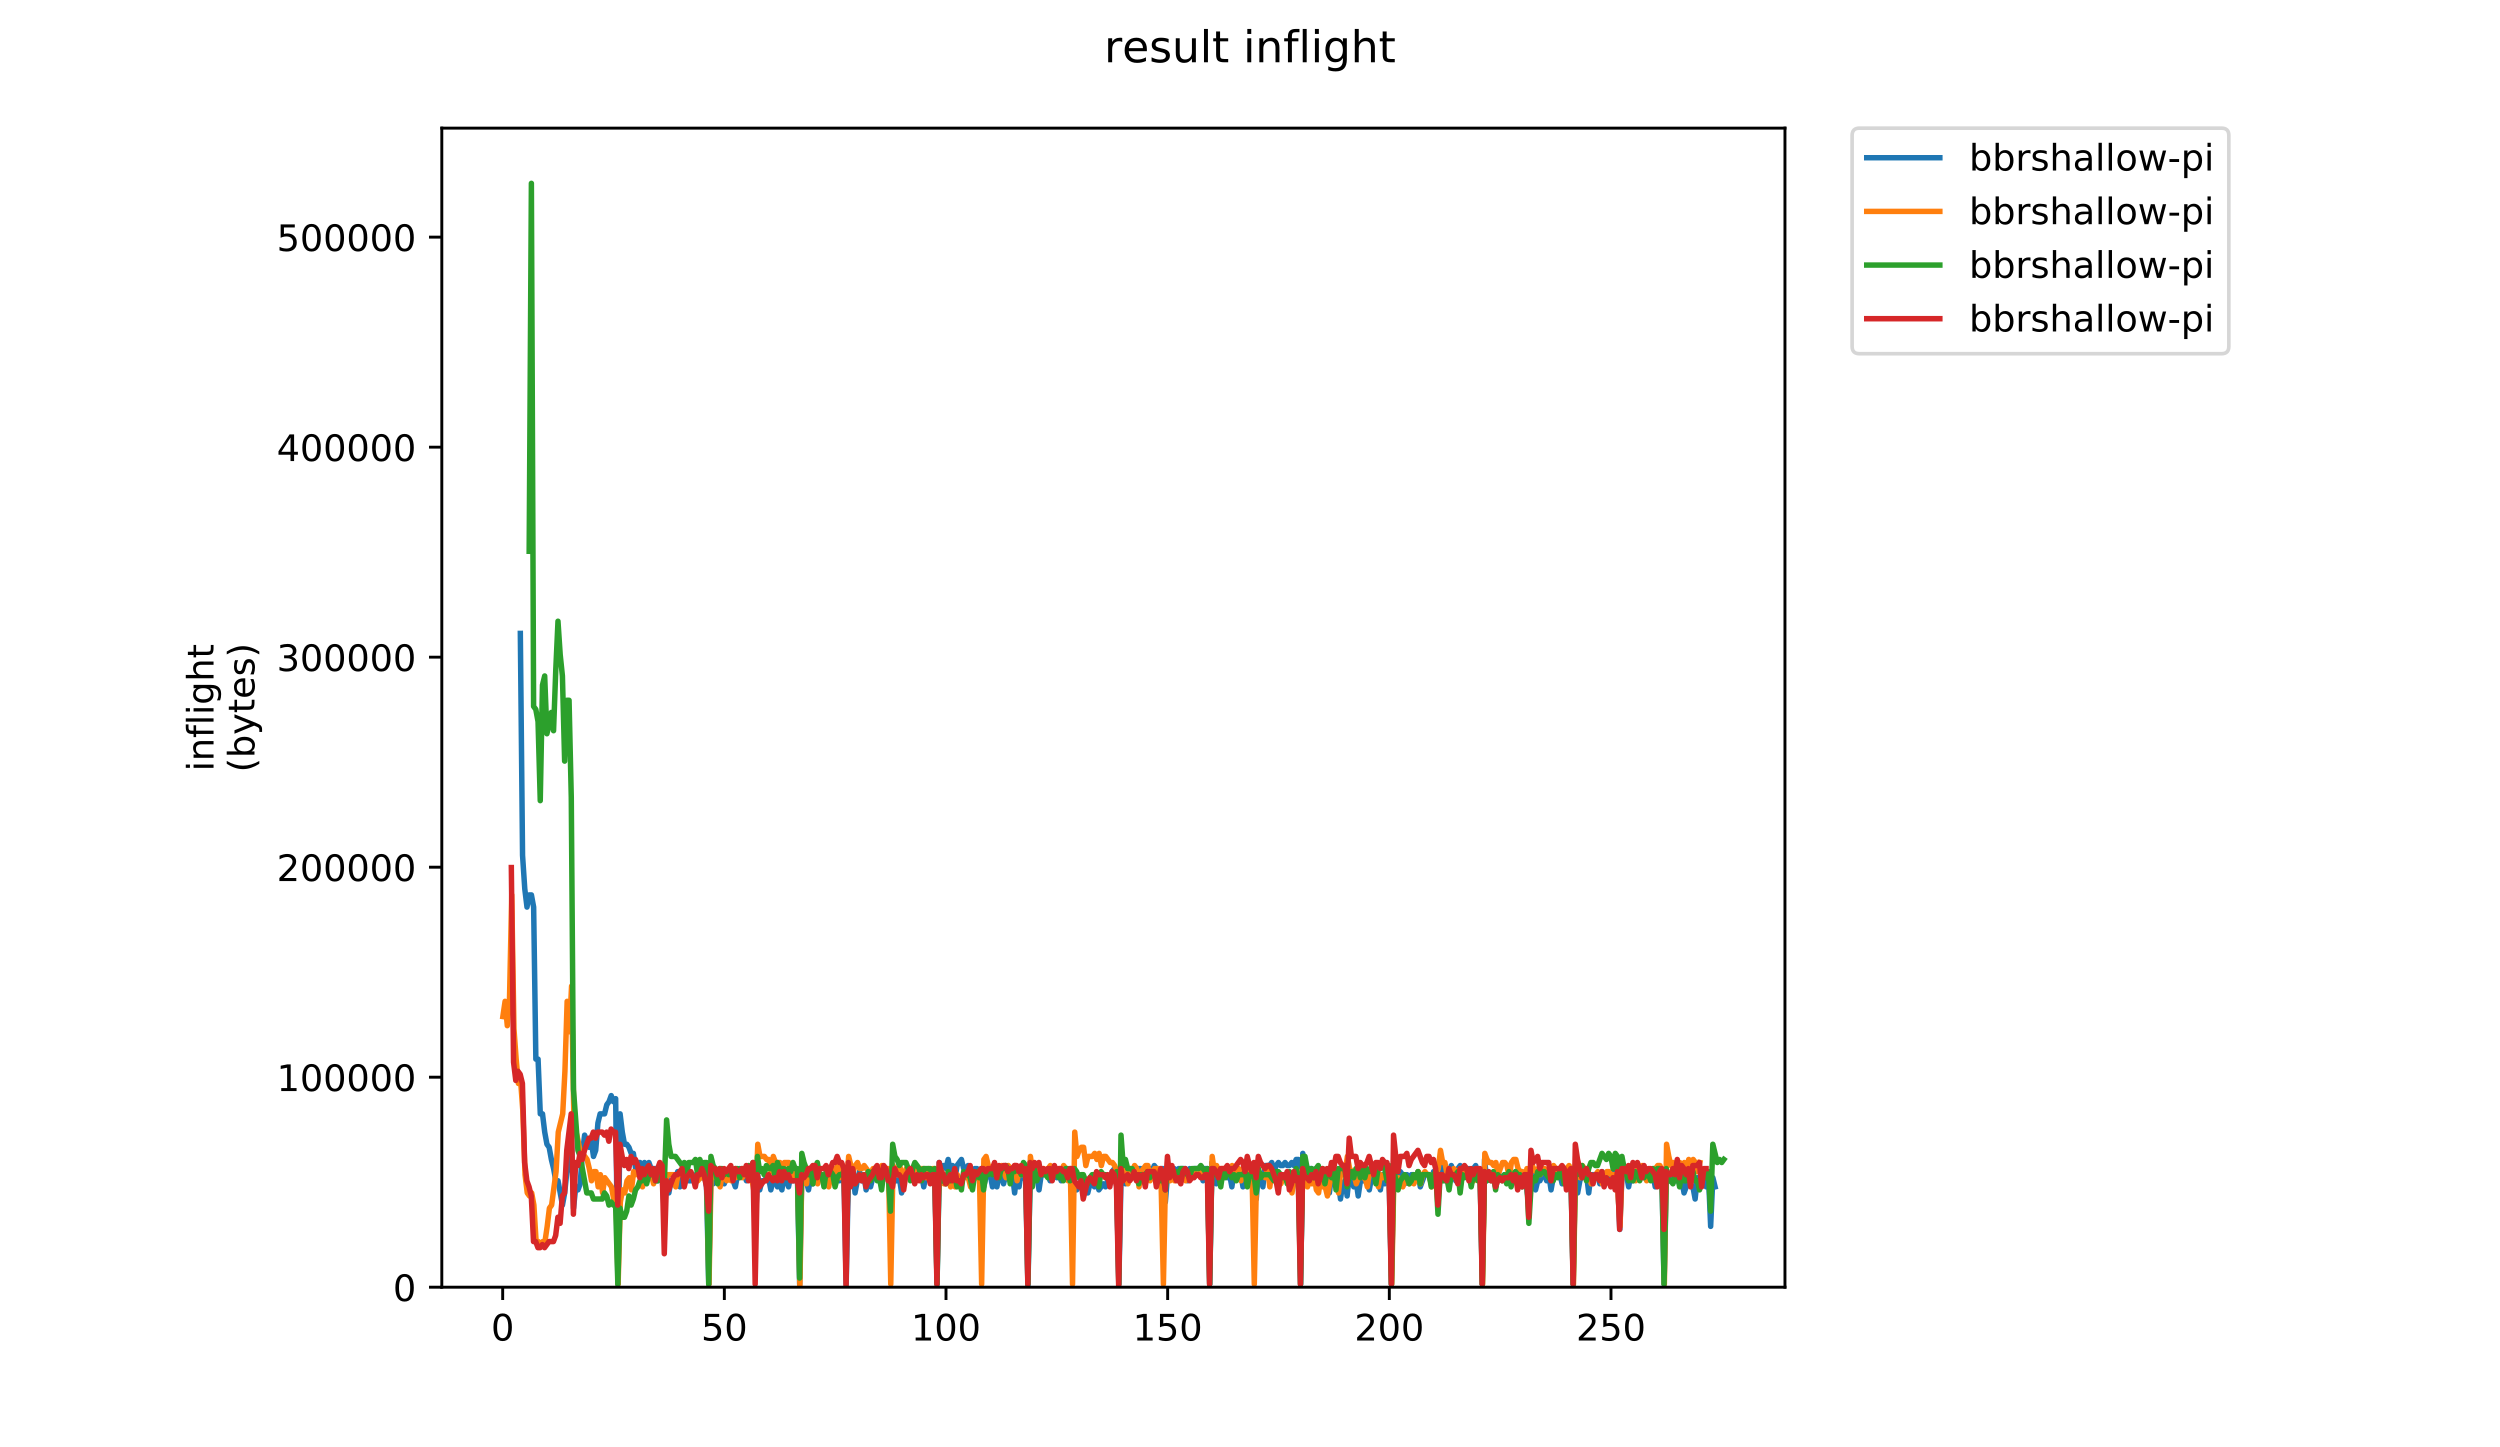 <?xml version="1.0" encoding="utf-8" standalone="no"?>
<!DOCTYPE svg PUBLIC "-//W3C//DTD SVG 1.1//EN"
  "http://www.w3.org/Graphics/SVG/1.1/DTD/svg11.dtd">
<!-- Created with matplotlib (https://matplotlib.org/) -->
<svg height="396pt" version="1.1" viewBox="0 0 684 396" width="684pt" xmlns="http://www.w3.org/2000/svg" xmlns:xlink="http://www.w3.org/1999/xlink">
 <defs>
  <style type="text/css">
*{stroke-linecap:butt;stroke-linejoin:round;}
  </style>
 </defs>
 <g id="figure_1">
  <g id="patch_1">
   <path d="M 0 396 
L 684 396 
L 684 0 
L 0 0 
z
" style="fill:#ffffff;"/>
  </g>
  <g id="axes_1">
   <g id="patch_2">
    <path d="M 120.879 352.174 
L 488.365 352.174 
L 488.365 35.062 
L 120.879 35.062 
z
" style="fill:#ffffff;"/>
   </g>
   <g id="matplotlib.axis_1">
    <g id="xtick_1">
     <g id="line2d_1">
      <defs>
       <path d="M 0 0 
L 0 3.5 
" id="m1631c272bb" style="stroke:#000000;stroke-width:0.8;"/>
      </defs>
      <g>
       <use style="stroke:#000000;stroke-width:0.8;" x="137.534" xlink:href="#m1631c272bb" y="352.174"/>
      </g>
     </g>
     <g id="text_1">
      <!-- 0 -->
      <defs>
       <path d="M 31.781 66.406 
Q 24.172 66.406 20.328 58.906 
Q 16.5 51.422 16.5 36.375 
Q 16.5 21.391 20.328 13.891 
Q 24.172 6.391 31.781 6.391 
Q 39.453 6.391 43.281 13.891 
Q 47.125 21.391 47.125 36.375 
Q 47.125 51.422 43.281 58.906 
Q 39.453 66.406 31.781 66.406 
z
M 31.781 74.219 
Q 44.047 74.219 50.516 64.516 
Q 56.984 54.828 56.984 36.375 
Q 56.984 17.969 50.516 8.266 
Q 44.047 -1.422 31.781 -1.422 
Q 19.531 -1.422 13.062 8.266 
Q 6.594 17.969 6.594 36.375 
Q 6.594 54.828 13.062 64.516 
Q 19.531 74.219 31.781 74.219 
z
" id="DejaVuSans-48"/>
      </defs>
      <g transform="translate(134.353 366.773)scale(0.1 -0.1)">
       <use xlink:href="#DejaVuSans-48"/>
      </g>
     </g>
    </g>
    <g id="xtick_2">
     <g id="line2d_2">
      <g>
       <use style="stroke:#000000;stroke-width:0.8;" x="198.18" xlink:href="#m1631c272bb" y="352.174"/>
      </g>
     </g>
     <g id="text_2">
      <!-- 50 -->
      <defs>
       <path d="M 10.797 72.906 
L 49.516 72.906 
L 49.516 64.594 
L 19.828 64.594 
L 19.828 46.734 
Q 21.969 47.469 24.109 47.828 
Q 26.266 48.188 28.422 48.188 
Q 40.625 48.188 47.75 41.5 
Q 54.891 34.812 54.891 23.391 
Q 54.891 11.625 47.562 5.094 
Q 40.234 -1.422 26.906 -1.422 
Q 22.312 -1.422 17.547 -0.641 
Q 12.797 0.141 7.719 1.703 
L 7.719 11.625 
Q 12.109 9.234 16.797 8.062 
Q 21.484 6.891 26.703 6.891 
Q 35.156 6.891 40.078 11.328 
Q 45.016 15.766 45.016 23.391 
Q 45.016 31 40.078 35.438 
Q 35.156 39.891 26.703 39.891 
Q 22.75 39.891 18.812 39.016 
Q 14.891 38.141 10.797 36.281 
z
" id="DejaVuSans-53"/>
      </defs>
      <g transform="translate(191.817 366.773)scale(0.1 -0.1)">
       <use xlink:href="#DejaVuSans-53"/>
       <use x="63.623" xlink:href="#DejaVuSans-48"/>
      </g>
     </g>
    </g>
    <g id="xtick_3">
     <g id="line2d_3">
      <g>
       <use style="stroke:#000000;stroke-width:0.8;" x="258.826" xlink:href="#m1631c272bb" y="352.174"/>
      </g>
     </g>
     <g id="text_3">
      <!-- 100 -->
      <defs>
       <path d="M 12.406 8.297 
L 28.516 8.297 
L 28.516 63.922 
L 10.984 60.406 
L 10.984 69.391 
L 28.422 72.906 
L 38.281 72.906 
L 38.281 8.297 
L 54.391 8.297 
L 54.391 0 
L 12.406 0 
z
" id="DejaVuSans-49"/>
      </defs>
      <g transform="translate(249.282 366.773)scale(0.1 -0.1)">
       <use xlink:href="#DejaVuSans-49"/>
       <use x="63.623" xlink:href="#DejaVuSans-48"/>
       <use x="127.246" xlink:href="#DejaVuSans-48"/>
      </g>
     </g>
    </g>
    <g id="xtick_4">
     <g id="line2d_4">
      <g>
       <use style="stroke:#000000;stroke-width:0.8;" x="319.472" xlink:href="#m1631c272bb" y="352.174"/>
      </g>
     </g>
     <g id="text_4">
      <!-- 150 -->
      <g transform="translate(309.928 366.773)scale(0.1 -0.1)">
       <use xlink:href="#DejaVuSans-49"/>
       <use x="63.623" xlink:href="#DejaVuSans-53"/>
       <use x="127.246" xlink:href="#DejaVuSans-48"/>
      </g>
     </g>
    </g>
    <g id="xtick_5">
     <g id="line2d_5">
      <g>
       <use style="stroke:#000000;stroke-width:0.8;" x="380.118" xlink:href="#m1631c272bb" y="352.174"/>
      </g>
     </g>
     <g id="text_5">
      <!-- 200 -->
      <defs>
       <path d="M 19.188 8.297 
L 53.609 8.297 
L 53.609 0 
L 7.328 0 
L 7.328 8.297 
Q 12.938 14.109 22.625 23.891 
Q 32.328 33.688 34.812 36.531 
Q 39.547 41.844 41.422 45.531 
Q 43.312 49.219 43.312 52.781 
Q 43.312 58.594 39.234 62.25 
Q 35.156 65.922 28.609 65.922 
Q 23.969 65.922 18.812 64.312 
Q 13.672 62.703 7.812 59.422 
L 7.812 69.391 
Q 13.766 71.781 18.938 73 
Q 24.125 74.219 28.422 74.219 
Q 39.75 74.219 46.484 68.547 
Q 53.219 62.891 53.219 53.422 
Q 53.219 48.922 51.531 44.891 
Q 49.859 40.875 45.406 35.406 
Q 44.188 33.984 37.641 27.219 
Q 31.109 20.453 19.188 8.297 
z
" id="DejaVuSans-50"/>
      </defs>
      <g transform="translate(370.574 366.773)scale(0.1 -0.1)">
       <use xlink:href="#DejaVuSans-50"/>
       <use x="63.623" xlink:href="#DejaVuSans-48"/>
       <use x="127.246" xlink:href="#DejaVuSans-48"/>
      </g>
     </g>
    </g>
    <g id="xtick_6">
     <g id="line2d_6">
      <g>
       <use style="stroke:#000000;stroke-width:0.8;" x="440.764" xlink:href="#m1631c272bb" y="352.174"/>
      </g>
     </g>
     <g id="text_6">
      <!-- 250 -->
      <g transform="translate(431.22 366.773)scale(0.1 -0.1)">
       <use xlink:href="#DejaVuSans-50"/>
       <use x="63.623" xlink:href="#DejaVuSans-53"/>
       <use x="127.246" xlink:href="#DejaVuSans-48"/>
      </g>
     </g>
    </g>
   </g>
   <g id="matplotlib.axis_2">
    <g id="ytick_1">
     <g id="line2d_7">
      <defs>
       <path d="M 0 0 
L -3.5 0 
" id="mae41aee523" style="stroke:#000000;stroke-width:0.8;"/>
      </defs>
      <g>
       <use style="stroke:#000000;stroke-width:0.8;" x="120.879" xlink:href="#mae41aee523" y="352.174"/>
      </g>
     </g>
     <g id="text_7">
      <!-- 0 -->
      <g transform="translate(107.516 355.973)scale(0.1 -0.1)">
       <use xlink:href="#DejaVuSans-48"/>
      </g>
     </g>
    </g>
    <g id="ytick_2">
     <g id="line2d_8">
      <g>
       <use style="stroke:#000000;stroke-width:0.8;" x="120.879" xlink:href="#mae41aee523" y="294.717"/>
      </g>
     </g>
     <g id="text_8">
      <!-- 100000 -->
      <g transform="translate(75.704 298.516)scale(0.1 -0.1)">
       <use xlink:href="#DejaVuSans-49"/>
       <use x="63.623" xlink:href="#DejaVuSans-48"/>
       <use x="127.246" xlink:href="#DejaVuSans-48"/>
       <use x="190.869" xlink:href="#DejaVuSans-48"/>
       <use x="254.492" xlink:href="#DejaVuSans-48"/>
       <use x="318.115" xlink:href="#DejaVuSans-48"/>
      </g>
     </g>
    </g>
    <g id="ytick_3">
     <g id="line2d_9">
      <g>
       <use style="stroke:#000000;stroke-width:0.8;" x="120.879" xlink:href="#mae41aee523" y="237.259"/>
      </g>
     </g>
     <g id="text_9">
      <!-- 200000 -->
      <g transform="translate(75.704 241.058)scale(0.1 -0.1)">
       <use xlink:href="#DejaVuSans-50"/>
       <use x="63.623" xlink:href="#DejaVuSans-48"/>
       <use x="127.246" xlink:href="#DejaVuSans-48"/>
       <use x="190.869" xlink:href="#DejaVuSans-48"/>
       <use x="254.492" xlink:href="#DejaVuSans-48"/>
       <use x="318.115" xlink:href="#DejaVuSans-48"/>
      </g>
     </g>
    </g>
    <g id="ytick_4">
     <g id="line2d_10">
      <g>
       <use style="stroke:#000000;stroke-width:0.8;" x="120.879" xlink:href="#mae41aee523" y="179.801"/>
      </g>
     </g>
     <g id="text_10">
      <!-- 300000 -->
      <defs>
       <path d="M 40.578 39.312 
Q 47.656 37.797 51.625 33 
Q 55.609 28.219 55.609 21.188 
Q 55.609 10.406 48.188 4.484 
Q 40.766 -1.422 27.094 -1.422 
Q 22.516 -1.422 17.656 -0.516 
Q 12.797 0.391 7.625 2.203 
L 7.625 11.719 
Q 11.719 9.328 16.594 8.109 
Q 21.484 6.891 26.812 6.891 
Q 36.078 6.891 40.938 10.547 
Q 45.797 14.203 45.797 21.188 
Q 45.797 27.641 41.281 31.266 
Q 36.766 34.906 28.719 34.906 
L 20.219 34.906 
L 20.219 43.016 
L 29.109 43.016 
Q 36.375 43.016 40.234 45.922 
Q 44.094 48.828 44.094 54.297 
Q 44.094 59.906 40.109 62.906 
Q 36.141 65.922 28.719 65.922 
Q 24.656 65.922 20.016 65.031 
Q 15.375 64.156 9.812 62.312 
L 9.812 71.094 
Q 15.438 72.656 20.344 73.438 
Q 25.25 74.219 29.594 74.219 
Q 40.828 74.219 47.359 69.109 
Q 53.906 64.016 53.906 55.328 
Q 53.906 49.266 50.438 45.094 
Q 46.969 40.922 40.578 39.312 
z
" id="DejaVuSans-51"/>
      </defs>
      <g transform="translate(75.704 183.6)scale(0.1 -0.1)">
       <use xlink:href="#DejaVuSans-51"/>
       <use x="63.623" xlink:href="#DejaVuSans-48"/>
       <use x="127.246" xlink:href="#DejaVuSans-48"/>
       <use x="190.869" xlink:href="#DejaVuSans-48"/>
       <use x="254.492" xlink:href="#DejaVuSans-48"/>
       <use x="318.115" xlink:href="#DejaVuSans-48"/>
      </g>
     </g>
    </g>
    <g id="ytick_5">
     <g id="line2d_11">
      <g>
       <use style="stroke:#000000;stroke-width:0.8;" x="120.879" xlink:href="#mae41aee523" y="122.344"/>
      </g>
     </g>
     <g id="text_11">
      <!-- 400000 -->
      <defs>
       <path d="M 37.797 64.312 
L 12.891 25.391 
L 37.797 25.391 
z
M 35.203 72.906 
L 47.609 72.906 
L 47.609 25.391 
L 58.016 25.391 
L 58.016 17.188 
L 47.609 17.188 
L 47.609 0 
L 37.797 0 
L 37.797 17.188 
L 4.891 17.188 
L 4.891 26.703 
z
" id="DejaVuSans-52"/>
      </defs>
      <g transform="translate(75.704 126.143)scale(0.1 -0.1)">
       <use xlink:href="#DejaVuSans-52"/>
       <use x="63.623" xlink:href="#DejaVuSans-48"/>
       <use x="127.246" xlink:href="#DejaVuSans-48"/>
       <use x="190.869" xlink:href="#DejaVuSans-48"/>
       <use x="254.492" xlink:href="#DejaVuSans-48"/>
       <use x="318.115" xlink:href="#DejaVuSans-48"/>
      </g>
     </g>
    </g>
    <g id="ytick_6">
     <g id="line2d_12">
      <g>
       <use style="stroke:#000000;stroke-width:0.8;" x="120.879" xlink:href="#mae41aee523" y="64.886"/>
      </g>
     </g>
     <g id="text_12">
      <!-- 500000 -->
      <g transform="translate(75.704 68.685)scale(0.1 -0.1)">
       <use xlink:href="#DejaVuSans-53"/>
       <use x="63.623" xlink:href="#DejaVuSans-48"/>
       <use x="127.246" xlink:href="#DejaVuSans-48"/>
       <use x="190.869" xlink:href="#DejaVuSans-48"/>
       <use x="254.492" xlink:href="#DejaVuSans-48"/>
       <use x="318.115" xlink:href="#DejaVuSans-48"/>
      </g>
     </g>
    </g>
    <g id="text_13">
     <!-- inflight -->
     <defs>
      <path d="M 9.422 54.688 
L 18.406 54.688 
L 18.406 0 
L 9.422 0 
z
M 9.422 75.984 
L 18.406 75.984 
L 18.406 64.594 
L 9.422 64.594 
z
" id="DejaVuSans-105"/>
      <path d="M 54.891 33.016 
L 54.891 0 
L 45.906 0 
L 45.906 32.719 
Q 45.906 40.484 42.875 44.328 
Q 39.844 48.188 33.797 48.188 
Q 26.516 48.188 22.312 43.547 
Q 18.109 38.922 18.109 30.906 
L 18.109 0 
L 9.078 0 
L 9.078 54.688 
L 18.109 54.688 
L 18.109 46.188 
Q 21.344 51.125 25.703 53.562 
Q 30.078 56 35.797 56 
Q 45.219 56 50.047 50.172 
Q 54.891 44.344 54.891 33.016 
z
" id="DejaVuSans-110"/>
      <path d="M 37.109 75.984 
L 37.109 68.5 
L 28.516 68.5 
Q 23.688 68.5 21.797 66.547 
Q 19.922 64.594 19.922 59.516 
L 19.922 54.688 
L 34.719 54.688 
L 34.719 47.703 
L 19.922 47.703 
L 19.922 0 
L 10.891 0 
L 10.891 47.703 
L 2.297 47.703 
L 2.297 54.688 
L 10.891 54.688 
L 10.891 58.5 
Q 10.891 67.625 15.141 71.797 
Q 19.391 75.984 28.609 75.984 
z
" id="DejaVuSans-102"/>
      <path d="M 9.422 75.984 
L 18.406 75.984 
L 18.406 0 
L 9.422 0 
z
" id="DejaVuSans-108"/>
      <path d="M 45.406 27.984 
Q 45.406 37.75 41.375 43.109 
Q 37.359 48.484 30.078 48.484 
Q 22.859 48.484 18.828 43.109 
Q 14.797 37.75 14.797 27.984 
Q 14.797 18.266 18.828 12.891 
Q 22.859 7.516 30.078 7.516 
Q 37.359 7.516 41.375 12.891 
Q 45.406 18.266 45.406 27.984 
z
M 54.391 6.781 
Q 54.391 -7.172 48.188 -13.984 
Q 42 -20.797 29.203 -20.797 
Q 24.469 -20.797 20.266 -20.094 
Q 16.062 -19.391 12.109 -17.922 
L 12.109 -9.188 
Q 16.062 -11.328 19.922 -12.344 
Q 23.781 -13.375 27.781 -13.375 
Q 36.625 -13.375 41.016 -8.766 
Q 45.406 -4.156 45.406 5.172 
L 45.406 9.625 
Q 42.625 4.781 38.281 2.391 
Q 33.938 0 27.875 0 
Q 17.828 0 11.672 7.656 
Q 5.516 15.328 5.516 27.984 
Q 5.516 40.672 11.672 48.328 
Q 17.828 56 27.875 56 
Q 33.938 56 38.281 53.609 
Q 42.625 51.219 45.406 46.391 
L 45.406 54.688 
L 54.391 54.688 
z
" id="DejaVuSans-103"/>
      <path d="M 54.891 33.016 
L 54.891 0 
L 45.906 0 
L 45.906 32.719 
Q 45.906 40.484 42.875 44.328 
Q 39.844 48.188 33.797 48.188 
Q 26.516 48.188 22.312 43.547 
Q 18.109 38.922 18.109 30.906 
L 18.109 0 
L 9.078 0 
L 9.078 75.984 
L 18.109 75.984 
L 18.109 46.188 
Q 21.344 51.125 25.703 53.562 
Q 30.078 56 35.797 56 
Q 45.219 56 50.047 50.172 
Q 54.891 44.344 54.891 33.016 
z
" id="DejaVuSans-104"/>
      <path d="M 18.312 70.219 
L 18.312 54.688 
L 36.812 54.688 
L 36.812 47.703 
L 18.312 47.703 
L 18.312 18.016 
Q 18.312 11.328 20.141 9.422 
Q 21.969 7.516 27.594 7.516 
L 36.812 7.516 
L 36.812 0 
L 27.594 0 
Q 17.188 0 13.234 3.875 
Q 9.281 7.766 9.281 18.016 
L 9.281 47.703 
L 2.688 47.703 
L 2.688 54.688 
L 9.281 54.688 
L 9.281 70.219 
z
" id="DejaVuSans-116"/>
     </defs>
     <g transform="translate(58.426 211.018)rotate(-90)scale(0.1 -0.1)">
      <use xlink:href="#DejaVuSans-105"/>
      <use x="27.783" xlink:href="#DejaVuSans-110"/>
      <use x="91.162" xlink:href="#DejaVuSans-102"/>
      <use x="126.367" xlink:href="#DejaVuSans-108"/>
      <use x="154.15" xlink:href="#DejaVuSans-105"/>
      <use x="181.934" xlink:href="#DejaVuSans-103"/>
      <use x="245.41" xlink:href="#DejaVuSans-104"/>
      <use x="308.789" xlink:href="#DejaVuSans-116"/>
     </g>
     <!-- (bytes) -->
     <defs>
      <path d="M 31 75.875 
Q 24.469 64.656 21.281 53.656 
Q 18.109 42.672 18.109 31.391 
Q 18.109 20.125 21.312 9.062 
Q 24.516 -2 31 -13.188 
L 23.188 -13.188 
Q 15.875 -1.703 12.234 9.375 
Q 8.594 20.453 8.594 31.391 
Q 8.594 42.281 12.203 53.312 
Q 15.828 64.359 23.188 75.875 
z
" id="DejaVuSans-40"/>
      <path d="M 48.688 27.297 
Q 48.688 37.203 44.609 42.844 
Q 40.531 48.484 33.406 48.484 
Q 26.266 48.484 22.188 42.844 
Q 18.109 37.203 18.109 27.297 
Q 18.109 17.391 22.188 11.75 
Q 26.266 6.109 33.406 6.109 
Q 40.531 6.109 44.609 11.75 
Q 48.688 17.391 48.688 27.297 
z
M 18.109 46.391 
Q 20.953 51.266 25.266 53.625 
Q 29.594 56 35.594 56 
Q 45.562 56 51.781 48.094 
Q 58.016 40.188 58.016 27.297 
Q 58.016 14.406 51.781 6.484 
Q 45.562 -1.422 35.594 -1.422 
Q 29.594 -1.422 25.266 0.953 
Q 20.953 3.328 18.109 8.203 
L 18.109 0 
L 9.078 0 
L 9.078 75.984 
L 18.109 75.984 
z
" id="DejaVuSans-98"/>
      <path d="M 32.172 -5.078 
Q 28.375 -14.844 24.75 -17.812 
Q 21.141 -20.797 15.094 -20.797 
L 7.906 -20.797 
L 7.906 -13.281 
L 13.188 -13.281 
Q 16.891 -13.281 18.938 -11.516 
Q 21 -9.766 23.484 -3.219 
L 25.094 0.875 
L 2.984 54.688 
L 12.5 54.688 
L 29.594 11.922 
L 46.688 54.688 
L 56.203 54.688 
z
" id="DejaVuSans-121"/>
      <path d="M 56.203 29.594 
L 56.203 25.203 
L 14.891 25.203 
Q 15.484 15.922 20.484 11.062 
Q 25.484 6.203 34.422 6.203 
Q 39.594 6.203 44.453 7.469 
Q 49.312 8.734 54.109 11.281 
L 54.109 2.781 
Q 49.266 0.734 44.188 -0.344 
Q 39.109 -1.422 33.891 -1.422 
Q 20.797 -1.422 13.156 6.188 
Q 5.516 13.812 5.516 26.812 
Q 5.516 40.234 12.766 48.109 
Q 20.016 56 32.328 56 
Q 43.359 56 49.781 48.891 
Q 56.203 41.797 56.203 29.594 
z
M 47.219 32.234 
Q 47.125 39.594 43.094 43.984 
Q 39.062 48.391 32.422 48.391 
Q 24.906 48.391 20.391 44.141 
Q 15.875 39.891 15.188 32.172 
z
" id="DejaVuSans-101"/>
      <path d="M 44.281 53.078 
L 44.281 44.578 
Q 40.484 46.531 36.375 47.5 
Q 32.281 48.484 27.875 48.484 
Q 21.188 48.484 17.844 46.438 
Q 14.5 44.391 14.5 40.281 
Q 14.5 37.156 16.891 35.375 
Q 19.281 33.594 26.516 31.984 
L 29.594 31.297 
Q 39.156 29.25 43.188 25.516 
Q 47.219 21.781 47.219 15.094 
Q 47.219 7.469 41.188 3.016 
Q 35.156 -1.422 24.609 -1.422 
Q 20.219 -1.422 15.453 -0.562 
Q 10.688 0.297 5.422 2 
L 5.422 11.281 
Q 10.406 8.688 15.234 7.391 
Q 20.062 6.109 24.812 6.109 
Q 31.156 6.109 34.562 8.281 
Q 37.984 10.453 37.984 14.406 
Q 37.984 18.062 35.516 20.016 
Q 33.062 21.969 24.703 23.781 
L 21.578 24.516 
Q 13.234 26.266 9.516 29.906 
Q 5.812 33.547 5.812 39.891 
Q 5.812 47.609 11.281 51.797 
Q 16.75 56 26.812 56 
Q 31.781 56 36.172 55.266 
Q 40.578 54.547 44.281 53.078 
z
" id="DejaVuSans-115"/>
      <path d="M 8.016 75.875 
L 15.828 75.875 
Q 23.141 64.359 26.781 53.312 
Q 30.422 42.281 30.422 31.391 
Q 30.422 20.453 26.781 9.375 
Q 23.141 -1.703 15.828 -13.188 
L 8.016 -13.188 
Q 14.5 -2 17.703 9.062 
Q 20.906 20.125 20.906 31.391 
Q 20.906 42.672 17.703 53.656 
Q 14.5 64.656 8.016 75.875 
z
" id="DejaVuSans-41"/>
     </defs>
     <g transform="translate(69.624 211.295)rotate(-90)scale(0.1 -0.1)">
      <use xlink:href="#DejaVuSans-40"/>
      <use x="39.014" xlink:href="#DejaVuSans-98"/>
      <use x="102.49" xlink:href="#DejaVuSans-121"/>
      <use x="161.67" xlink:href="#DejaVuSans-116"/>
      <use x="200.879" xlink:href="#DejaVuSans-101"/>
      <use x="262.402" xlink:href="#DejaVuSans-115"/>
      <use x="314.502" xlink:href="#DejaVuSans-41"/>
     </g>
    </g>
   </g>
   <g id="line2d_13">
    <path clip-path="url(#pad041caa63)" d="M 142.364 173.297 
L 142.97 234.032 
L 143.577 243.184 
L 144.183 248.176 
L 144.79 244.848 
L 145.396 244.848 
L 146.003 248.176 
L 146.609 289.775 
L 147.216 289.775 
L 147.822 304.751 
L 148.428 304.751 
L 149.035 309.743 
L 149.641 313.071 
L 150.248 313.903 
L 150.854 317.231 
L 151.461 319.727 
L 152.067 323.055 
L 152.674 323.055 
L 153.887 329.711 
L 154.493 326.383 
L 155.099 320.559 
L 155.706 319.727 
L 156.312 310.575 
L 156.919 330.543 
L 157.525 324.719 
L 158.132 325.551 
L 158.738 323.887 
L 159.345 315.567 
L 159.951 310.575 
L 161.164 313.903 
L 161.771 312.239 
L 162.377 316.399 
L 162.983 314.735 
L 163.59 307.247 
L 164.196 304.751 
L 165.409 304.751 
L 166.016 302.255 
L 166.622 301.423 
L 167.229 299.759 
L 167.835 301.423 
L 168.442 300.591 
L 169.048 351.342 
L 169.655 304.751 
L 170.261 309.743 
L 170.867 313.071 
L 171.474 313.071 
L 172.08 313.903 
L 172.687 315.567 
L 173.293 315.567 
L 173.9 319.727 
L 174.506 318.063 
L 175.113 318.063 
L 175.719 319.727 
L 176.326 318.063 
L 176.932 321.391 
L 177.538 318.063 
L 178.145 319.727 
L 179.358 319.727 
L 179.964 323.055 
L 180.571 319.727 
L 181.177 322.223 
L 181.784 332.206 
L 182.39 321.391 
L 182.997 326.383 
L 183.603 323.055 
L 184.21 323.055 
L 184.816 322.223 
L 185.422 320.559 
L 186.029 324.719 
L 186.635 320.559 
L 187.242 323.055 
L 187.848 322.223 
L 188.455 323.055 
L 189.061 323.055 
L 189.668 321.391 
L 190.274 323.055 
L 190.881 321.391 
L 191.487 320.559 
L 192.093 322.223 
L 192.7 321.391 
L 193.306 324.719 
L 193.913 351.342 
L 194.519 319.727 
L 195.126 323.887 
L 195.732 321.391 
L 196.339 321.391 
L 196.945 322.223 
L 197.552 321.391 
L 198.158 323.887 
L 198.765 320.559 
L 199.371 321.391 
L 199.977 320.559 
L 200.584 323.055 
L 201.19 324.719 
L 201.797 321.391 
L 202.403 319.727 
L 203.01 321.391 
L 203.616 321.391 
L 204.223 323.055 
L 205.436 319.727 
L 206.042 321.391 
L 206.649 335.534 
L 207.255 321.391 
L 207.861 325.551 
L 208.468 323.055 
L 209.074 323.055 
L 209.681 322.223 
L 210.287 322.223 
L 210.894 325.551 
L 211.5 323.055 
L 212.107 323.055 
L 212.713 324.719 
L 213.32 323.887 
L 213.926 325.551 
L 214.532 321.391 
L 215.745 324.719 
L 216.352 321.391 
L 216.958 323.055 
L 217.565 320.559 
L 218.171 321.391 
L 218.778 351.342 
L 219.384 320.559 
L 219.991 323.055 
L 220.597 323.055 
L 221.204 325.551 
L 221.81 322.223 
L 222.416 323.887 
L 223.023 322.223 
L 223.629 321.391 
L 224.236 322.223 
L 224.842 321.391 
L 225.449 323.887 
L 226.055 323.055 
L 226.662 321.391 
L 227.268 320.559 
L 228.481 322.223 
L 229.087 321.391 
L 229.694 323.055 
L 230.907 321.391 
L 231.513 351.342 
L 232.12 321.391 
L 232.726 323.055 
L 233.333 320.559 
L 233.939 326.383 
L 234.546 323.055 
L 235.152 320.559 
L 235.759 323.055 
L 236.365 321.391 
L 236.971 325.551 
L 237.578 322.223 
L 238.184 324.719 
L 238.791 322.223 
L 239.397 321.391 
L 240.004 322.223 
L 240.61 322.223 
L 241.217 323.055 
L 241.823 321.391 
L 243.036 321.391 
L 243.643 329.711 
L 244.249 323.055 
L 245.462 323.055 
L 246.068 322.223 
L 246.675 326.383 
L 247.281 321.391 
L 249.101 321.391 
L 249.707 322.223 
L 250.314 320.559 
L 250.92 321.391 
L 251.526 320.559 
L 252.133 321.391 
L 252.739 324.719 
L 253.346 321.391 
L 254.559 321.391 
L 255.165 322.223 
L 255.772 322.223 
L 256.378 351.342 
L 256.985 318.063 
L 257.591 319.727 
L 258.198 318.895 
L 258.804 319.727 
L 259.41 317.231 
L 260.017 320.559 
L 260.623 318.895 
L 261.23 323.055 
L 261.836 318.895 
L 263.049 317.231 
L 263.656 319.727 
L 264.262 320.559 
L 264.869 318.895 
L 265.475 321.391 
L 266.081 321.391 
L 266.688 319.727 
L 267.294 319.727 
L 267.901 321.391 
L 268.507 323.887 
L 269.114 324.719 
L 269.72 322.223 
L 270.327 321.391 
L 270.933 321.391 
L 271.54 324.719 
L 272.146 321.391 
L 272.753 324.719 
L 273.359 321.391 
L 273.965 321.391 
L 274.572 323.887 
L 275.178 321.391 
L 275.785 320.559 
L 276.391 321.391 
L 276.998 321.391 
L 277.604 326.383 
L 278.211 321.391 
L 278.817 324.719 
L 279.424 320.559 
L 280.03 321.391 
L 280.637 323.055 
L 281.243 352.174 
L 281.849 321.391 
L 282.456 323.055 
L 283.062 321.391 
L 283.669 321.391 
L 284.275 325.551 
L 284.882 321.391 
L 285.488 321.391 
L 286.095 320.559 
L 286.701 321.391 
L 287.308 323.055 
L 287.914 320.559 
L 289.127 322.223 
L 289.733 320.559 
L 290.34 323.055 
L 290.946 321.391 
L 291.553 322.223 
L 292.159 322.223 
L 292.766 320.559 
L 293.372 324.719 
L 293.979 323.055 
L 294.585 325.551 
L 295.192 324.719 
L 295.798 323.055 
L 296.404 324.719 
L 297.011 323.887 
L 297.617 326.383 
L 298.224 323.887 
L 298.83 323.055 
L 299.437 324.719 
L 300.043 323.055 
L 300.65 325.551 
L 301.863 323.887 
L 302.469 324.719 
L 303.075 323.055 
L 303.682 323.887 
L 304.288 320.559 
L 304.895 319.727 
L 305.501 323.887 
L 306.108 351.342 
L 306.714 322.223 
L 307.927 323.887 
L 308.534 323.055 
L 309.14 321.391 
L 309.747 322.223 
L 310.353 320.559 
L 310.959 319.727 
L 312.172 319.727 
L 312.779 321.391 
L 313.385 319.727 
L 313.992 320.559 
L 314.598 319.727 
L 315.205 320.559 
L 315.811 318.895 
L 316.418 319.727 
L 317.024 322.223 
L 317.63 319.727 
L 318.237 319.727 
L 318.843 328.879 
L 319.45 321.391 
L 320.056 321.391 
L 321.269 319.727 
L 321.876 322.223 
L 322.482 319.727 
L 324.302 319.727 
L 324.908 323.055 
L 325.514 319.727 
L 326.121 321.391 
L 326.727 319.727 
L 328.547 319.727 
L 329.153 323.055 
L 329.76 319.727 
L 330.366 319.727 
L 330.973 351.342 
L 331.579 318.063 
L 332.186 321.391 
L 332.792 323.887 
L 333.398 323.055 
L 334.005 321.391 
L 334.611 320.559 
L 335.824 322.223 
L 336.431 321.391 
L 337.037 324.719 
L 337.644 320.559 
L 338.25 322.223 
L 339.463 320.559 
L 340.069 324.719 
L 340.676 320.559 
L 341.282 323.055 
L 342.495 323.055 
L 343.102 328.047 
L 343.708 328.047 
L 344.315 320.559 
L 344.921 321.391 
L 345.528 324.719 
L 346.134 318.895 
L 347.347 318.895 
L 347.953 318.063 
L 348.56 320.559 
L 349.166 318.895 
L 349.773 318.063 
L 350.379 318.895 
L 350.986 318.895 
L 351.592 318.063 
L 352.199 318.895 
L 352.805 318.895 
L 353.412 318.063 
L 354.018 318.895 
L 354.624 317.231 
L 355.231 317.231 
L 355.837 351.342 
L 356.444 315.567 
L 357.05 319.727 
L 357.657 321.391 
L 358.263 319.727 
L 358.87 319.727 
L 359.476 323.055 
L 360.083 319.727 
L 360.689 323.887 
L 361.296 319.727 
L 361.902 321.391 
L 362.508 321.391 
L 363.115 320.559 
L 363.721 326.383 
L 364.328 321.391 
L 364.934 323.055 
L 366.147 323.055 
L 366.754 328.047 
L 367.36 323.887 
L 367.967 323.055 
L 368.573 327.215 
L 369.18 321.391 
L 370.392 324.719 
L 370.999 323.055 
L 371.605 327.215 
L 372.212 323.055 
L 374.031 323.055 
L 374.638 325.551 
L 375.244 322.223 
L 375.851 323.055 
L 377.063 323.055 
L 377.67 325.551 
L 378.276 321.391 
L 378.883 323.887 
L 379.489 322.223 
L 380.096 323.887 
L 380.702 351.342 
L 381.309 322.223 
L 382.522 322.223 
L 383.128 320.559 
L 383.735 321.391 
L 384.341 323.887 
L 384.947 321.391 
L 385.554 323.055 
L 386.16 321.391 
L 386.767 321.391 
L 387.373 322.223 
L 387.98 320.559 
L 388.586 324.719 
L 389.799 321.391 
L 391.012 321.391 
L 391.618 323.887 
L 392.225 320.559 
L 392.831 322.223 
L 393.438 322.223 
L 394.044 318.063 
L 394.651 319.727 
L 395.257 322.223 
L 395.864 319.727 
L 396.47 321.391 
L 397.077 318.895 
L 397.683 320.559 
L 398.29 323.055 
L 398.896 319.727 
L 399.502 318.895 
L 400.109 319.727 
L 400.715 319.727 
L 401.322 320.559 
L 401.928 319.727 
L 402.535 320.559 
L 403.748 318.895 
L 404.354 321.391 
L 404.961 321.391 
L 405.567 351.342 
L 406.174 317.231 
L 406.78 323.055 
L 407.386 321.391 
L 407.993 322.223 
L 408.599 321.391 
L 409.206 324.719 
L 409.812 320.559 
L 410.419 322.223 
L 411.025 322.223 
L 411.632 321.391 
L 412.238 323.055 
L 412.845 322.223 
L 413.451 323.887 
L 414.664 320.559 
L 415.27 324.719 
L 415.877 322.223 
L 417.696 324.719 
L 418.303 329.711 
L 418.909 319.727 
L 419.516 321.391 
L 420.122 325.551 
L 420.729 323.055 
L 421.335 323.055 
L 421.941 321.391 
L 422.548 321.391 
L 423.154 323.055 
L 423.761 321.391 
L 424.367 325.551 
L 424.974 322.223 
L 425.58 321.391 
L 426.793 321.391 
L 427.4 323.887 
L 428.006 321.391 
L 428.612 321.391 
L 429.219 319.727 
L 429.825 321.391 
L 430.432 351.342 
L 431.038 319.727 
L 431.645 326.383 
L 432.251 323.055 
L 432.858 321.391 
L 433.464 320.559 
L 434.071 321.391 
L 434.677 326.383 
L 435.284 321.391 
L 437.103 321.391 
L 437.709 323.887 
L 438.316 320.559 
L 438.922 323.055 
L 439.529 321.391 
L 440.135 321.391 
L 440.742 322.223 
L 441.348 320.559 
L 441.955 323.055 
L 442.561 322.223 
L 443.168 336.366 
L 443.774 321.391 
L 444.38 320.559 
L 444.987 321.391 
L 445.593 324.719 
L 446.2 321.391 
L 446.806 323.055 
L 447.413 320.559 
L 448.626 322.223 
L 449.232 320.559 
L 449.839 322.223 
L 450.445 320.559 
L 451.051 320.559 
L 451.658 321.391 
L 452.264 321.391 
L 452.871 324.719 
L 453.477 320.559 
L 454.084 322.223 
L 454.69 321.391 
L 455.297 351.342 
L 455.903 322.223 
L 456.51 323.055 
L 457.116 323.055 
L 457.723 322.223 
L 458.329 323.055 
L 458.935 323.055 
L 459.542 322.223 
L 460.148 323.055 
L 460.755 326.383 
L 461.968 323.055 
L 463.181 324.719 
L 463.787 328.047 
L 464.394 322.223 
L 465 323.887 
L 465.606 322.223 
L 466.213 321.391 
L 466.819 324.719 
L 467.426 321.391 
L 468.032 335.534 
L 468.639 322.223 
L 469.245 324.719 
L 469.245 324.719 
" style="fill:none;stroke:#1f77b4;stroke-linecap:square;stroke-width:1.5;"/>
   </g>
   <g id="line2d_14">
    <path clip-path="url(#pad041caa63)" d="M 137.583 278.127 
L 138.189 273.967 
L 138.795 280.623 
L 139.402 273.135 
L 140.008 244.848 
L 140.615 281.455 
L 141.221 289.775 
L 141.828 296.431 
L 142.434 295.599 
L 143.041 303.919 
L 143.647 321.391 
L 144.254 326.383 
L 144.86 327.215 
L 145.467 326.383 
L 146.073 329.711 
L 146.679 339.694 
L 147.286 339.694 
L 147.892 340.526 
L 148.499 339.694 
L 149.105 339.694 
L 149.712 335.534 
L 150.318 330.543 
L 150.925 329.711 
L 152.138 320.559 
L 152.744 309.743 
L 153.957 304.751 
L 154.563 293.103 
L 155.17 273.967 
L 155.776 282.287 
L 156.383 269.808 
L 156.989 304.751 
L 157.596 309.743 
L 158.202 312.239 
L 158.809 315.567 
L 159.415 316.399 
L 160.022 316.399 
L 160.628 317.231 
L 161.234 319.727 
L 161.841 323.055 
L 162.447 320.559 
L 163.054 320.559 
L 163.66 324.719 
L 164.267 321.391 
L 164.873 326.383 
L 165.48 322.223 
L 167.299 324.719 
L 167.905 328.047 
L 168.512 325.551 
L 169.118 351.342 
L 169.725 328.879 
L 170.331 325.551 
L 170.938 326.383 
L 171.544 323.055 
L 172.151 322.223 
L 172.757 325.551 
L 173.364 320.559 
L 173.97 321.391 
L 174.577 320.559 
L 175.183 322.223 
L 175.789 324.719 
L 176.396 321.391 
L 177.002 322.223 
L 177.609 322.223 
L 178.215 321.391 
L 178.822 323.887 
L 179.428 321.391 
L 180.035 322.223 
L 180.641 321.391 
L 181.248 322.223 
L 181.854 326.383 
L 182.46 321.391 
L 184.28 321.391 
L 184.886 324.719 
L 185.493 321.391 
L 187.312 321.391 
L 187.919 322.223 
L 188.525 320.559 
L 189.738 322.223 
L 190.344 322.223 
L 190.951 323.055 
L 191.557 322.223 
L 193.377 322.223 
L 193.983 351.342 
L 194.59 319.727 
L 195.196 321.391 
L 195.803 322.223 
L 196.409 320.559 
L 197.016 324.719 
L 197.622 321.391 
L 198.228 321.391 
L 198.835 323.055 
L 199.441 321.391 
L 200.048 323.055 
L 200.654 321.391 
L 201.261 322.223 
L 201.867 321.391 
L 202.474 321.391 
L 203.08 322.223 
L 203.687 321.391 
L 205.506 321.391 
L 206.112 324.719 
L 206.719 329.711 
L 207.325 313.071 
L 207.932 316.399 
L 209.145 316.399 
L 209.751 317.231 
L 210.358 317.231 
L 210.964 320.559 
L 211.571 316.399 
L 212.177 318.063 
L 213.39 318.063 
L 213.996 322.223 
L 214.603 318.063 
L 215.816 318.063 
L 216.422 320.559 
L 217.029 322.223 
L 217.635 319.727 
L 218.242 320.559 
L 218.848 352.174 
L 219.454 316.399 
L 220.061 319.727 
L 220.667 323.887 
L 221.274 319.727 
L 221.88 319.727 
L 222.487 321.391 
L 223.093 321.391 
L 223.7 323.887 
L 224.306 321.391 
L 226.126 321.391 
L 226.732 324.719 
L 227.338 321.391 
L 227.945 319.727 
L 228.551 320.559 
L 229.158 318.895 
L 229.764 322.223 
L 230.371 319.727 
L 231.584 324.719 
L 232.19 316.399 
L 232.797 318.895 
L 233.403 320.559 
L 234.01 318.895 
L 234.616 318.063 
L 235.222 319.727 
L 235.829 319.727 
L 236.435 318.895 
L 238.255 321.391 
L 238.861 319.727 
L 239.468 321.391 
L 240.074 320.559 
L 240.681 322.223 
L 241.287 318.895 
L 241.893 319.727 
L 243.106 319.727 
L 243.713 351.342 
L 244.319 318.895 
L 244.926 319.727 
L 245.532 321.391 
L 246.139 318.895 
L 246.745 321.391 
L 247.352 321.391 
L 247.958 319.727 
L 249.777 319.727 
L 250.384 323.055 
L 250.99 319.727 
L 251.597 321.391 
L 252.203 319.727 
L 252.81 319.727 
L 253.416 322.223 
L 254.023 319.727 
L 254.629 323.055 
L 255.236 319.727 
L 255.842 319.727 
L 256.448 331.375 
L 257.055 321.391 
L 257.661 320.559 
L 258.268 323.887 
L 258.874 322.223 
L 259.481 322.223 
L 260.087 324.719 
L 260.694 321.391 
L 261.3 324.719 
L 261.907 321.391 
L 262.513 323.887 
L 263.12 323.055 
L 263.726 321.391 
L 264.332 322.223 
L 264.939 322.223 
L 265.545 324.719 
L 266.152 323.055 
L 266.758 322.223 
L 267.365 322.223 
L 267.971 321.391 
L 268.578 351.342 
L 269.184 317.231 
L 269.791 316.399 
L 270.397 318.895 
L 271.004 319.727 
L 271.61 319.727 
L 272.823 321.391 
L 273.429 319.727 
L 274.036 318.895 
L 275.249 322.223 
L 275.855 318.895 
L 276.462 319.727 
L 277.068 319.727 
L 277.675 318.895 
L 278.281 323.055 
L 278.887 319.727 
L 279.494 321.391 
L 280.1 318.895 
L 280.707 319.727 
L 281.313 333.87 
L 281.92 316.399 
L 282.526 320.559 
L 283.133 318.895 
L 283.739 318.895 
L 284.346 320.559 
L 284.952 320.559 
L 285.559 319.727 
L 286.165 321.391 
L 286.771 319.727 
L 287.378 318.895 
L 287.984 320.559 
L 289.197 320.559 
L 289.804 319.727 
L 290.41 320.559 
L 291.017 318.895 
L 291.623 319.727 
L 292.23 323.055 
L 292.836 319.727 
L 293.442 351.342 
L 294.049 309.743 
L 294.655 316.399 
L 295.262 314.735 
L 295.868 313.903 
L 296.475 313.903 
L 297.081 318.895 
L 297.688 316.399 
L 298.901 316.399 
L 299.507 315.567 
L 300.114 317.231 
L 300.72 315.567 
L 301.326 318.895 
L 301.933 316.399 
L 302.539 316.399 
L 303.752 318.063 
L 304.359 318.063 
L 304.965 318.895 
L 305.572 320.559 
L 306.178 333.87 
L 306.785 316.399 
L 307.391 318.895 
L 307.998 319.727 
L 308.604 323.887 
L 309.21 319.727 
L 309.817 320.559 
L 310.423 318.895 
L 311.03 319.727 
L 311.636 324.719 
L 312.243 320.559 
L 313.456 318.895 
L 314.062 318.895 
L 314.669 323.055 
L 315.275 320.559 
L 315.881 319.727 
L 317.094 319.727 
L 317.701 324.719 
L 318.307 351.342 
L 318.914 320.559 
L 319.52 320.559 
L 320.127 323.055 
L 320.733 321.391 
L 321.34 323.055 
L 321.946 322.223 
L 322.553 323.055 
L 323.765 321.391 
L 324.372 323.055 
L 324.978 320.559 
L 325.585 322.223 
L 326.191 320.559 
L 326.798 320.559 
L 327.404 321.391 
L 328.011 321.391 
L 328.617 320.559 
L 329.224 320.559 
L 329.83 321.391 
L 330.436 320.559 
L 331.043 336.366 
L 331.649 316.399 
L 332.256 320.559 
L 332.862 318.895 
L 333.469 320.559 
L 334.075 319.727 
L 335.895 319.727 
L 336.501 320.559 
L 337.108 318.895 
L 337.714 319.727 
L 338.32 322.223 
L 338.927 319.727 
L 339.533 323.055 
L 340.14 319.727 
L 340.746 321.391 
L 341.353 321.391 
L 341.959 318.895 
L 342.566 321.391 
L 343.172 351.342 
L 343.779 322.223 
L 344.385 321.391 
L 345.598 321.391 
L 346.204 322.223 
L 346.811 319.727 
L 347.417 324.719 
L 348.024 320.559 
L 348.63 321.391 
L 349.843 321.391 
L 350.45 323.887 
L 351.056 322.223 
L 351.663 322.223 
L 352.269 323.055 
L 352.875 323.055 
L 353.482 326.383 
L 354.088 323.055 
L 354.695 321.391 
L 355.301 320.559 
L 355.908 335.534 
L 356.514 321.391 
L 357.121 323.887 
L 357.727 324.719 
L 358.334 323.055 
L 358.94 323.887 
L 359.547 321.391 
L 360.153 325.551 
L 360.759 326.383 
L 361.366 322.223 
L 361.972 324.719 
L 362.579 324.719 
L 363.185 327.215 
L 363.792 323.887 
L 364.398 321.391 
L 365.005 323.055 
L 365.611 323.055 
L 366.218 326.383 
L 366.824 320.559 
L 367.43 321.391 
L 368.037 320.559 
L 368.643 316.399 
L 369.25 319.727 
L 370.463 321.391 
L 371.069 323.887 
L 371.676 322.223 
L 372.282 321.391 
L 372.889 322.223 
L 373.495 322.223 
L 374.102 324.719 
L 374.708 320.559 
L 375.314 320.559 
L 375.921 321.391 
L 376.527 321.391 
L 377.134 324.719 
L 377.74 321.391 
L 378.347 322.223 
L 378.953 321.391 
L 379.56 321.391 
L 380.166 323.887 
L 380.773 351.342 
L 381.379 321.391 
L 381.985 323.055 
L 382.592 322.223 
L 383.198 323.887 
L 383.805 324.719 
L 384.411 323.055 
L 385.018 323.055 
L 385.624 323.887 
L 386.231 323.055 
L 386.837 323.887 
L 388.05 320.559 
L 388.657 323.887 
L 389.263 321.391 
L 389.869 320.559 
L 390.476 321.391 
L 391.082 321.391 
L 391.689 324.719 
L 392.295 321.391 
L 392.902 321.391 
L 393.508 319.727 
L 394.115 314.735 
L 394.721 318.063 
L 395.328 318.063 
L 395.934 321.391 
L 396.541 321.391 
L 397.147 322.223 
L 397.753 319.727 
L 398.36 320.559 
L 398.966 320.559 
L 399.573 319.727 
L 400.179 320.559 
L 400.786 319.727 
L 401.392 321.391 
L 402.605 321.391 
L 403.212 323.055 
L 403.818 321.391 
L 405.031 321.391 
L 405.637 351.342 
L 406.244 315.567 
L 406.85 317.231 
L 407.457 318.063 
L 408.063 318.063 
L 408.67 318.895 
L 409.276 318.063 
L 409.883 321.391 
L 411.096 318.063 
L 411.702 318.063 
L 412.308 318.895 
L 412.915 322.223 
L 413.521 318.063 
L 414.128 317.231 
L 414.734 317.231 
L 415.341 319.727 
L 415.947 320.559 
L 416.554 320.559 
L 417.16 323.055 
L 417.767 319.727 
L 418.373 325.551 
L 418.979 318.063 
L 419.586 319.727 
L 420.192 320.559 
L 420.799 319.727 
L 421.405 321.391 
L 422.012 319.727 
L 422.618 319.727 
L 423.225 320.559 
L 424.438 320.559 
L 425.044 318.895 
L 426.257 320.559 
L 427.47 320.559 
L 428.076 319.727 
L 428.683 319.727 
L 429.289 318.895 
L 429.896 320.559 
L 430.502 351.342 
L 431.109 316.399 
L 431.715 319.727 
L 432.322 322.223 
L 432.928 318.895 
L 434.747 321.391 
L 435.354 323.887 
L 435.96 322.223 
L 437.173 320.559 
L 437.78 321.391 
L 438.386 323.887 
L 438.993 323.055 
L 439.599 320.559 
L 440.206 320.559 
L 440.812 321.391 
L 442.025 321.391 
L 442.631 325.551 
L 443.238 335.534 
L 443.844 318.063 
L 444.451 319.727 
L 445.057 320.559 
L 445.664 320.559 
L 446.27 322.223 
L 446.877 321.391 
L 447.483 323.055 
L 448.09 319.727 
L 448.696 319.727 
L 449.302 318.895 
L 449.909 319.727 
L 450.515 323.055 
L 451.122 320.559 
L 451.728 321.391 
L 452.335 319.727 
L 452.941 319.727 
L 453.548 318.895 
L 454.154 318.895 
L 454.761 320.559 
L 455.367 351.342 
L 455.973 313.071 
L 456.58 316.399 
L 457.186 318.895 
L 457.793 318.063 
L 458.399 318.895 
L 459.006 318.063 
L 459.612 318.063 
L 460.219 319.727 
L 460.825 318.063 
L 461.432 319.727 
L 462.038 317.231 
L 462.645 318.063 
L 463.251 317.231 
L 463.857 318.063 
L 464.464 320.559 
L 465.07 318.063 
L 465.07 318.063 
" style="fill:none;stroke:#ff7f0e;stroke-linecap:square;stroke-width:1.5;"/>
   </g>
   <g id="line2d_15">
    <path clip-path="url(#pad041caa63)" d="M 144.78 150.833 
L 145.386 50.163 
L 145.993 193.265 
L 146.599 194.097 
L 147.206 197.425 
L 147.812 219.056 
L 148.419 187.441 
L 149.025 184.945 
L 149.632 200.753 
L 150.238 198.257 
L 150.845 194.929 
L 151.451 199.921 
L 152.057 183.281 
L 152.664 169.969 
L 153.27 179.121 
L 153.877 184.945 
L 154.483 208.24 
L 155.09 191.601 
L 155.696 191.601 
L 156.303 218.224 
L 156.909 298.095 
L 158.122 314.735 
L 158.729 316.399 
L 160.548 326.383 
L 161.761 326.383 
L 162.367 328.047 
L 164.793 328.047 
L 165.4 326.383 
L 166.006 327.215 
L 166.613 329.711 
L 167.219 328.879 
L 167.825 329.711 
L 168.432 329.711 
L 169.038 351.342 
L 169.645 330.543 
L 170.251 333.038 
L 170.858 333.038 
L 171.464 331.375 
L 172.071 327.215 
L 172.677 329.711 
L 173.284 328.047 
L 173.89 325.551 
L 174.496 324.719 
L 175.103 323.055 
L 175.709 323.055 
L 176.316 321.391 
L 176.922 323.887 
L 177.529 321.391 
L 178.135 321.391 
L 178.742 320.559 
L 179.348 323.055 
L 179.955 323.055 
L 180.561 321.391 
L 181.168 321.391 
L 181.774 323.055 
L 182.38 306.415 
L 182.987 313.071 
L 183.593 316.399 
L 184.806 316.399 
L 186.626 318.895 
L 187.232 318.063 
L 187.839 321.391 
L 188.445 318.063 
L 189.658 318.063 
L 190.264 317.231 
L 190.871 321.391 
L 191.477 317.231 
L 192.084 318.895 
L 192.69 318.063 
L 193.297 318.063 
L 193.903 351.342 
L 194.51 316.399 
L 195.116 318.895 
L 195.723 319.727 
L 196.329 323.887 
L 196.935 319.727 
L 197.542 319.727 
L 198.148 321.391 
L 198.755 320.559 
L 199.361 321.391 
L 199.968 319.727 
L 200.574 320.559 
L 201.181 319.727 
L 201.787 319.727 
L 202.394 322.223 
L 203 319.727 
L 204.213 319.727 
L 204.819 318.895 
L 205.426 322.223 
L 206.032 318.063 
L 206.639 333.87 
L 207.245 316.399 
L 207.852 320.559 
L 208.458 319.727 
L 209.065 321.391 
L 209.671 318.895 
L 210.278 319.727 
L 210.884 319.727 
L 211.49 318.895 
L 212.097 322.223 
L 212.703 318.063 
L 213.31 319.727 
L 214.523 319.727 
L 215.129 322.223 
L 215.736 319.727 
L 216.342 320.559 
L 216.949 318.063 
L 217.555 319.727 
L 218.162 319.727 
L 218.768 349.678 
L 219.374 315.567 
L 219.981 318.063 
L 221.194 321.391 
L 221.8 319.727 
L 222.407 323.887 
L 223.013 319.727 
L 223.62 318.063 
L 224.226 321.391 
L 224.833 321.391 
L 225.439 324.719 
L 226.045 320.559 
L 226.652 321.391 
L 227.258 320.559 
L 227.865 321.391 
L 228.471 324.719 
L 229.078 322.223 
L 229.684 321.391 
L 230.291 321.391 
L 230.897 320.559 
L 231.504 340.526 
L 232.11 319.727 
L 232.717 322.223 
L 233.323 322.223 
L 233.929 323.887 
L 234.536 322.223 
L 235.142 321.391 
L 235.749 322.223 
L 236.355 321.391 
L 236.962 322.223 
L 237.568 320.559 
L 238.175 323.055 
L 238.781 320.559 
L 239.388 321.391 
L 239.994 323.055 
L 240.601 322.223 
L 241.207 325.551 
L 241.813 320.559 
L 242.42 321.391 
L 243.026 321.391 
L 243.633 331.375 
L 244.239 313.071 
L 244.846 316.399 
L 245.452 317.231 
L 246.059 318.895 
L 246.665 318.063 
L 247.878 318.063 
L 248.484 319.727 
L 249.091 323.055 
L 249.697 319.727 
L 250.304 318.063 
L 251.517 319.727 
L 252.123 323.055 
L 252.73 319.727 
L 254.549 319.727 
L 255.156 322.223 
L 255.762 319.727 
L 256.368 351.342 
L 256.975 319.727 
L 257.581 323.055 
L 258.188 323.055 
L 258.794 323.887 
L 259.401 320.559 
L 260.007 323.055 
L 261.22 321.391 
L 261.827 324.719 
L 262.433 323.055 
L 263.039 325.551 
L 263.646 320.559 
L 264.252 321.391 
L 264.859 321.391 
L 265.465 322.223 
L 266.072 325.551 
L 266.678 321.391 
L 267.285 320.559 
L 267.891 322.223 
L 268.498 319.727 
L 269.104 325.551 
L 269.711 321.391 
L 270.317 321.391 
L 270.923 320.559 
L 271.53 321.391 
L 272.743 319.727 
L 273.349 322.223 
L 273.956 319.727 
L 274.562 319.727 
L 275.169 318.895 
L 275.775 319.727 
L 276.382 323.887 
L 276.988 319.727 
L 277.595 320.559 
L 278.201 319.727 
L 278.807 319.727 
L 279.414 321.391 
L 280.02 318.063 
L 280.627 318.895 
L 281.233 351.342 
L 281.84 321.391 
L 282.446 324.719 
L 283.053 319.727 
L 283.659 323.055 
L 284.266 321.391 
L 286.085 321.391 
L 286.691 322.223 
L 287.298 321.391 
L 287.904 322.223 
L 289.117 320.559 
L 289.724 322.223 
L 290.33 321.391 
L 290.937 323.055 
L 291.543 319.727 
L 292.15 319.727 
L 292.756 323.055 
L 293.362 322.223 
L 293.969 319.727 
L 294.575 320.559 
L 295.182 322.223 
L 295.788 321.391 
L 296.395 321.391 
L 297.001 323.055 
L 297.608 323.887 
L 298.214 322.223 
L 298.821 321.391 
L 300.033 321.391 
L 300.64 324.719 
L 301.246 320.559 
L 301.853 321.391 
L 302.459 321.391 
L 303.066 322.223 
L 304.885 322.223 
L 305.492 320.559 
L 306.098 351.342 
L 306.705 310.575 
L 307.311 318.895 
L 307.917 317.231 
L 308.524 319.727 
L 309.737 319.727 
L 310.343 321.391 
L 310.95 321.391 
L 311.556 323.887 
L 312.163 321.391 
L 313.376 321.391 
L 313.982 320.559 
L 314.589 322.223 
L 315.195 321.391 
L 317.014 321.391 
L 317.621 323.055 
L 318.227 321.391 
L 318.834 325.551 
L 319.44 319.727 
L 320.047 318.895 
L 320.653 320.559 
L 321.866 320.559 
L 322.472 323.055 
L 323.079 319.727 
L 323.685 319.727 
L 325.505 322.223 
L 326.111 319.727 
L 327.931 319.727 
L 328.537 318.895 
L 329.75 320.559 
L 330.356 319.727 
L 330.963 351.342 
L 331.569 319.727 
L 332.176 321.391 
L 333.389 321.391 
L 333.995 324.719 
L 334.602 320.559 
L 335.208 322.223 
L 335.815 320.559 
L 336.421 320.559 
L 337.027 322.223 
L 337.634 321.391 
L 338.24 323.055 
L 338.847 321.391 
L 340.06 321.391 
L 340.666 320.559 
L 341.273 324.719 
L 341.879 321.391 
L 343.092 321.391 
L 343.699 326.383 
L 344.305 319.727 
L 344.911 322.223 
L 345.518 321.391 
L 347.337 321.391 
L 348.55 323.055 
L 349.157 320.559 
L 349.763 320.559 
L 350.976 322.223 
L 351.582 321.391 
L 352.189 323.887 
L 352.795 320.559 
L 354.008 322.223 
L 354.615 319.727 
L 355.221 322.223 
L 355.828 351.342 
L 356.434 316.399 
L 357.041 316.399 
L 357.647 319.727 
L 358.254 321.391 
L 358.86 319.727 
L 359.466 322.223 
L 360.073 319.727 
L 360.679 318.895 
L 361.286 321.391 
L 361.892 319.727 
L 362.499 323.887 
L 363.105 320.559 
L 363.712 319.727 
L 364.318 322.223 
L 364.925 319.727 
L 365.531 325.551 
L 366.138 319.727 
L 367.957 319.727 
L 368.563 324.719 
L 369.17 321.391 
L 369.776 320.559 
L 370.383 322.223 
L 370.989 319.727 
L 371.596 319.727 
L 372.202 322.223 
L 372.809 319.727 
L 373.415 322.223 
L 374.021 319.727 
L 374.628 320.559 
L 375.234 319.727 
L 375.841 320.559 
L 376.447 323.887 
L 377.054 319.727 
L 377.66 319.727 
L 378.267 318.895 
L 378.873 319.727 
L 379.48 323.055 
L 380.086 318.895 
L 380.693 351.342 
L 381.299 319.727 
L 381.905 323.055 
L 382.512 325.551 
L 383.118 323.055 
L 384.331 321.391 
L 384.938 322.223 
L 385.544 323.887 
L 386.151 323.055 
L 386.757 321.391 
L 387.364 322.223 
L 387.97 320.559 
L 388.576 323.887 
L 389.183 321.391 
L 391.002 321.391 
L 391.609 324.719 
L 392.215 321.391 
L 392.822 320.559 
L 393.428 332.206 
L 394.035 321.391 
L 394.641 323.055 
L 395.248 323.055 
L 395.854 322.223 
L 396.46 325.551 
L 397.067 321.391 
L 398.28 321.391 
L 398.886 320.559 
L 399.493 326.383 
L 400.099 321.391 
L 400.706 322.223 
L 401.312 321.391 
L 401.919 321.391 
L 402.525 324.719 
L 403.132 321.391 
L 403.738 321.391 
L 404.344 323.055 
L 404.951 320.559 
L 405.557 351.342 
L 406.164 320.559 
L 406.77 323.055 
L 407.377 321.391 
L 407.983 323.055 
L 408.59 320.559 
L 409.196 325.551 
L 409.803 321.391 
L 411.015 323.055 
L 411.622 321.391 
L 412.228 323.887 
L 412.835 320.559 
L 413.441 324.719 
L 414.048 321.391 
L 414.654 320.559 
L 415.261 321.391 
L 415.867 321.391 
L 416.474 324.719 
L 417.08 323.055 
L 417.687 322.223 
L 418.293 334.702 
L 418.899 324.719 
L 419.506 322.223 
L 420.112 323.055 
L 420.719 320.559 
L 421.325 321.391 
L 421.932 320.559 
L 422.538 320.559 
L 423.751 322.223 
L 424.358 320.559 
L 424.964 323.055 
L 425.57 321.391 
L 426.177 322.223 
L 426.783 320.559 
L 427.39 321.391 
L 427.996 323.887 
L 428.603 321.391 
L 429.209 321.391 
L 429.816 320.559 
L 430.422 351.342 
L 431.029 318.895 
L 431.635 320.559 
L 432.242 321.391 
L 432.848 318.895 
L 433.454 321.391 
L 434.061 323.055 
L 434.667 319.727 
L 435.274 318.063 
L 435.88 318.063 
L 436.487 318.895 
L 437.093 318.895 
L 438.306 315.567 
L 439.519 317.231 
L 440.126 315.567 
L 440.732 316.399 
L 441.338 319.727 
L 441.945 315.567 
L 442.551 316.399 
L 443.158 331.375 
L 443.764 316.399 
L 444.371 319.727 
L 445.584 323.055 
L 446.19 322.223 
L 446.797 323.055 
L 447.403 320.559 
L 448.009 321.391 
L 448.616 323.055 
L 449.222 320.559 
L 449.829 322.223 
L 450.435 320.559 
L 451.042 321.391 
L 451.648 323.055 
L 452.255 319.727 
L 452.861 323.055 
L 453.468 319.727 
L 454.074 319.727 
L 454.681 320.559 
L 455.287 351.342 
L 455.893 319.727 
L 456.5 323.055 
L 457.106 323.055 
L 457.713 323.887 
L 458.319 321.391 
L 458.926 321.391 
L 459.532 324.719 
L 460.139 320.559 
L 460.745 323.055 
L 461.352 323.055 
L 461.958 322.223 
L 462.564 323.055 
L 463.171 320.559 
L 463.777 323.055 
L 464.384 323.055 
L 464.99 325.551 
L 465.597 321.391 
L 466.203 322.223 
L 466.81 322.223 
L 467.416 320.559 
L 468.023 331.375 
L 468.629 313.071 
L 469.842 318.063 
L 470.448 317.231 
L 471.055 318.063 
L 471.661 317.231 
L 471.661 317.231 
" style="fill:none;stroke:#2ca02c;stroke-linecap:square;stroke-width:1.5;"/>
   </g>
   <g id="line2d_16">
    <path clip-path="url(#pad041caa63)" d="M 139.902 237.36 
L 140.508 290.607 
L 141.115 295.599 
L 141.721 293.103 
L 142.327 293.935 
L 142.934 296.431 
L 143.54 318.063 
L 144.147 323.055 
L 144.753 324.719 
L 145.36 327.215 
L 145.966 339.694 
L 146.573 339.694 
L 147.179 341.358 
L 147.786 341.358 
L 148.392 340.526 
L 148.999 341.358 
L 150.211 339.694 
L 151.424 339.694 
L 152.031 338.03 
L 152.637 333.038 
L 153.244 334.702 
L 153.85 327.215 
L 154.457 326.383 
L 155.063 314.735 
L 156.276 304.751 
L 156.882 332.206 
L 157.489 318.063 
L 158.095 318.895 
L 158.702 315.567 
L 159.308 317.231 
L 159.915 314.735 
L 161.128 311.407 
L 161.734 311.407 
L 162.341 309.743 
L 162.947 311.407 
L 163.554 309.743 
L 164.766 309.743 
L 165.373 310.575 
L 165.979 309.743 
L 166.586 312.239 
L 167.192 308.911 
L 167.799 309.743 
L 168.405 309.743 
L 169.012 329.711 
L 169.618 313.071 
L 170.225 316.399 
L 170.831 318.895 
L 171.438 317.231 
L 172.044 319.727 
L 172.65 316.399 
L 173.257 318.063 
L 173.863 317.231 
L 174.47 318.895 
L 175.076 322.223 
L 175.683 319.727 
L 176.289 321.391 
L 176.896 319.727 
L 177.502 318.895 
L 178.109 321.391 
L 178.715 319.727 
L 179.321 323.055 
L 179.928 319.727 
L 180.534 318.063 
L 181.141 318.895 
L 181.747 343.022 
L 182.354 323.055 
L 182.96 325.551 
L 184.173 322.223 
L 184.78 321.391 
L 185.386 321.391 
L 186.599 319.727 
L 187.205 324.719 
L 187.812 322.223 
L 189.025 320.559 
L 189.631 322.223 
L 190.238 324.719 
L 190.844 321.391 
L 191.451 321.391 
L 192.057 319.727 
L 192.664 321.391 
L 193.27 324.719 
L 193.876 331.375 
L 194.483 318.895 
L 195.089 319.727 
L 195.696 319.727 
L 196.302 321.391 
L 196.909 319.727 
L 197.515 322.223 
L 198.122 319.727 
L 198.728 320.559 
L 199.941 318.895 
L 200.548 323.055 
L 201.154 319.727 
L 201.76 320.559 
L 202.367 320.559 
L 202.973 319.727 
L 203.58 321.391 
L 204.186 318.895 
L 204.793 323.055 
L 205.399 319.727 
L 206.006 318.063 
L 206.612 351.342 
L 207.219 321.391 
L 207.825 324.719 
L 209.038 323.055 
L 209.644 323.055 
L 210.251 321.391 
L 211.464 323.055 
L 212.07 322.223 
L 212.677 323.055 
L 213.283 320.559 
L 213.89 323.055 
L 214.496 320.559 
L 215.103 322.223 
L 215.709 321.391 
L 216.315 323.055 
L 218.135 323.055 
L 218.741 326.383 
L 219.348 321.391 
L 219.954 322.223 
L 220.561 321.391 
L 221.167 319.727 
L 221.774 319.727 
L 222.38 318.895 
L 222.987 318.895 
L 223.593 322.223 
L 224.199 319.727 
L 225.412 319.727 
L 226.019 318.895 
L 226.625 321.391 
L 227.838 318.063 
L 228.445 318.063 
L 229.051 316.399 
L 229.658 318.063 
L 230.264 318.063 
L 230.87 319.727 
L 231.477 352.174 
L 232.083 318.063 
L 232.69 324.719 
L 233.296 319.727 
L 233.903 323.887 
L 234.509 323.055 
L 235.116 321.391 
L 235.722 323.055 
L 236.329 321.391 
L 236.935 324.719 
L 237.542 323.055 
L 238.754 321.391 
L 239.361 319.727 
L 239.967 318.895 
L 240.574 322.223 
L 241.18 322.223 
L 241.787 318.895 
L 242.393 319.727 
L 243 323.055 
L 243.606 323.055 
L 244.213 324.719 
L 244.819 319.727 
L 245.425 321.391 
L 246.032 321.391 
L 246.638 322.223 
L 247.245 325.551 
L 247.851 321.391 
L 249.064 319.727 
L 249.671 321.391 
L 250.277 323.887 
L 250.884 321.391 
L 251.49 323.055 
L 252.097 321.391 
L 252.703 322.223 
L 253.309 321.391 
L 253.916 321.391 
L 254.522 323.887 
L 255.129 321.391 
L 255.735 321.391 
L 256.342 351.342 
L 256.948 318.063 
L 257.555 320.559 
L 258.161 321.391 
L 258.768 323.887 
L 259.374 323.055 
L 259.981 321.391 
L 260.587 323.055 
L 261.193 319.727 
L 261.8 323.055 
L 262.406 323.055 
L 263.013 323.887 
L 263.619 321.391 
L 264.226 321.391 
L 264.832 320.559 
L 265.439 318.895 
L 266.045 323.055 
L 266.652 320.559 
L 267.258 321.391 
L 268.471 319.727 
L 269.077 319.727 
L 269.684 320.559 
L 270.29 319.727 
L 271.503 319.727 
L 272.11 318.063 
L 272.716 322.223 
L 273.323 318.895 
L 273.929 319.727 
L 274.536 318.895 
L 275.142 318.895 
L 275.748 320.559 
L 276.355 319.727 
L 276.961 319.727 
L 277.568 318.895 
L 278.174 318.895 
L 278.781 320.559 
L 279.387 318.895 
L 279.994 320.559 
L 280.6 319.727 
L 281.207 351.342 
L 281.813 318.063 
L 282.419 319.727 
L 283.026 318.063 
L 283.632 318.895 
L 284.239 318.063 
L 284.845 321.391 
L 285.452 319.727 
L 286.058 320.559 
L 286.665 319.727 
L 287.271 319.727 
L 287.878 323.055 
L 288.484 318.895 
L 289.091 320.559 
L 289.697 319.727 
L 290.303 319.727 
L 290.91 320.559 
L 291.516 320.559 
L 292.123 322.223 
L 292.729 319.727 
L 293.336 319.727 
L 293.942 323.055 
L 295.155 324.719 
L 295.762 323.055 
L 296.368 328.047 
L 297.581 323.055 
L 298.187 322.223 
L 299.4 323.887 
L 300.007 320.559 
L 300.613 321.391 
L 301.826 321.391 
L 302.433 322.223 
L 303.039 321.391 
L 303.646 324.719 
L 304.252 320.559 
L 304.858 321.391 
L 305.465 324.719 
L 306.071 352.174 
L 306.678 319.727 
L 307.284 323.055 
L 308.497 321.391 
L 309.104 323.055 
L 309.71 322.223 
L 310.317 320.559 
L 310.923 323.055 
L 311.53 321.391 
L 312.136 322.223 
L 312.742 321.391 
L 313.349 324.719 
L 313.955 320.559 
L 315.775 320.559 
L 316.381 324.719 
L 317.594 319.727 
L 318.201 321.391 
L 318.807 325.551 
L 319.413 316.399 
L 320.02 322.223 
L 320.626 318.895 
L 321.233 321.391 
L 321.839 323.055 
L 322.446 322.223 
L 323.052 323.887 
L 323.659 320.559 
L 324.265 319.727 
L 324.872 320.559 
L 325.478 323.055 
L 326.085 322.223 
L 326.691 322.223 
L 327.297 321.391 
L 327.904 321.391 
L 328.51 322.223 
L 329.117 322.223 
L 329.723 321.391 
L 330.33 321.391 
L 330.936 351.342 
L 331.543 319.727 
L 332.149 319.727 
L 332.756 320.559 
L 333.362 322.223 
L 333.969 319.727 
L 335.181 319.727 
L 335.788 318.895 
L 336.394 320.559 
L 337.001 319.727 
L 337.607 319.727 
L 339.427 317.231 
L 340.033 318.063 
L 340.64 320.559 
L 341.246 316.399 
L 341.852 318.895 
L 342.459 320.559 
L 343.065 318.063 
L 343.672 322.223 
L 344.278 316.399 
L 344.885 318.063 
L 346.098 319.727 
L 346.704 318.895 
L 347.311 318.895 
L 347.917 319.727 
L 349.13 323.055 
L 349.736 326.383 
L 350.343 321.391 
L 350.949 321.391 
L 351.556 322.223 
L 352.162 320.559 
L 352.769 325.551 
L 353.375 323.887 
L 353.982 320.559 
L 354.588 323.055 
L 355.195 322.223 
L 355.801 351.342 
L 356.407 319.727 
L 357.014 322.223 
L 357.62 322.223 
L 358.227 323.055 
L 358.833 321.391 
L 359.44 322.223 
L 360.046 320.559 
L 360.653 323.887 
L 361.259 322.223 
L 361.866 319.727 
L 362.472 320.559 
L 363.079 319.727 
L 363.685 321.391 
L 364.291 318.063 
L 364.898 319.727 
L 365.504 316.399 
L 366.111 316.399 
L 366.717 318.063 
L 367.324 318.895 
L 367.93 318.895 
L 368.537 323.887 
L 369.143 311.407 
L 369.75 316.399 
L 370.962 316.399 
L 371.569 319.727 
L 372.175 318.063 
L 372.782 318.895 
L 373.388 318.895 
L 373.995 318.063 
L 374.601 316.399 
L 375.814 321.391 
L 376.421 318.063 
L 377.027 318.063 
L 377.634 319.727 
L 378.24 317.231 
L 378.846 318.063 
L 379.453 318.063 
L 380.059 322.223 
L 380.666 351.342 
L 381.272 310.575 
L 381.879 316.399 
L 382.485 320.559 
L 383.092 316.399 
L 384.305 316.399 
L 384.911 315.567 
L 385.518 318.895 
L 386.124 317.231 
L 387.943 314.735 
L 389.156 318.063 
L 389.763 318.895 
L 390.369 316.399 
L 390.976 316.399 
L 391.582 318.063 
L 392.189 317.231 
L 392.795 319.727 
L 393.401 329.711 
L 394.008 321.391 
L 394.614 321.391 
L 395.827 323.055 
L 396.434 319.727 
L 397.04 321.391 
L 397.647 321.391 
L 398.253 322.223 
L 398.86 323.887 
L 399.466 319.727 
L 400.073 319.727 
L 400.679 318.895 
L 401.285 319.727 
L 401.892 323.055 
L 402.498 319.727 
L 403.105 321.391 
L 403.711 319.727 
L 404.924 319.727 
L 405.531 351.342 
L 406.137 320.559 
L 406.744 322.223 
L 407.35 320.559 
L 407.956 323.055 
L 408.563 321.391 
L 409.169 324.719 
L 409.776 323.055 
L 410.382 322.223 
L 410.989 323.055 
L 411.595 322.223 
L 412.808 322.223 
L 413.415 321.391 
L 414.021 323.055 
L 414.628 321.391 
L 415.234 325.551 
L 415.84 322.223 
L 416.447 324.719 
L 417.053 321.391 
L 417.66 321.391 
L 418.266 333.038 
L 418.873 314.735 
L 419.479 318.063 
L 420.692 316.399 
L 421.299 319.727 
L 421.905 318.063 
L 423.724 318.063 
L 424.331 323.055 
L 424.937 319.727 
L 426.757 319.727 
L 427.363 318.895 
L 427.97 319.727 
L 428.576 325.551 
L 429.183 320.559 
L 429.789 319.727 
L 430.395 351.342 
L 431.002 313.071 
L 431.608 317.231 
L 432.821 322.223 
L 433.428 320.559 
L 434.034 319.727 
L 434.641 321.391 
L 435.247 321.391 
L 435.854 323.887 
L 436.46 321.391 
L 437.067 321.391 
L 437.673 323.055 
L 438.279 320.559 
L 438.886 324.719 
L 439.492 322.223 
L 440.099 323.055 
L 440.705 324.719 
L 441.312 322.223 
L 441.918 325.551 
L 442.525 320.559 
L 443.131 336.366 
L 443.738 319.727 
L 444.344 319.727 
L 444.95 320.559 
L 445.557 318.895 
L 446.163 322.223 
L 446.77 318.063 
L 447.376 318.895 
L 447.983 318.063 
L 448.589 319.727 
L 449.196 322.223 
L 449.802 318.895 
L 450.409 320.559 
L 451.015 319.727 
L 451.622 319.727 
L 452.834 321.391 
L 453.441 324.719 
L 454.047 320.559 
L 454.654 319.727 
L 455.26 336.366 
L 455.867 320.559 
L 456.473 321.391 
L 457.08 321.391 
L 457.686 319.727 
L 458.293 321.391 
L 458.899 317.231 
L 459.506 322.223 
L 460.112 318.895 
L 460.718 319.727 
L 461.325 321.391 
L 461.931 319.727 
L 462.538 324.719 
L 463.144 318.895 
L 464.357 318.895 
L 464.964 318.063 
L 465.57 324.719 
L 466.177 319.727 
L 466.783 319.727 
L 466.783 319.727 
" style="fill:none;stroke:#d62728;stroke-linecap:square;stroke-width:1.5;"/>
   </g>
   <g id="patch_3">
    <path d="M 120.879 352.174 
L 120.879 35.062 
" style="fill:none;stroke:#000000;stroke-linecap:square;stroke-linejoin:miter;stroke-width:0.8;"/>
   </g>
   <g id="patch_4">
    <path d="M 488.365 352.174 
L 488.365 35.062 
" style="fill:none;stroke:#000000;stroke-linecap:square;stroke-linejoin:miter;stroke-width:0.8;"/>
   </g>
   <g id="patch_5">
    <path d="M 120.879 352.174 
L 488.365 352.174 
" style="fill:none;stroke:#000000;stroke-linecap:square;stroke-linejoin:miter;stroke-width:0.8;"/>
   </g>
   <g id="patch_6">
    <path d="M 120.879 35.062 
L 488.365 35.062 
" style="fill:none;stroke:#000000;stroke-linecap:square;stroke-linejoin:miter;stroke-width:0.8;"/>
   </g>
   <g id="legend_1">
    <g id="patch_7">
     <path d="M 508.74 96.775 
L 607.81 96.775 
Q 609.81 96.775 609.81 94.775 
L 609.81 37.062 
Q 609.81 35.062 607.81 35.062 
L 508.74 35.062 
Q 506.74 35.062 506.74 37.062 
L 506.74 94.775 
Q 506.74 96.775 508.74 96.775 
z
" style="fill:#ffffff;opacity:0.8;stroke:#cccccc;stroke-linejoin:miter;"/>
    </g>
    <g id="line2d_17">
     <path d="M 510.74 43.161 
L 530.74 43.161 
" style="fill:none;stroke:#1f77b4;stroke-linecap:square;stroke-width:1.5;"/>
    </g>
    <g id="line2d_18"/>
    <g id="text_14">
     <!-- bbrshallow-pi -->
     <defs>
      <path d="M 41.109 46.297 
Q 39.594 47.172 37.812 47.578 
Q 36.031 48 33.891 48 
Q 26.266 48 22.188 43.047 
Q 18.109 38.094 18.109 28.812 
L 18.109 0 
L 9.078 0 
L 9.078 54.688 
L 18.109 54.688 
L 18.109 46.188 
Q 20.953 51.172 25.484 53.578 
Q 30.031 56 36.531 56 
Q 37.453 56 38.578 55.875 
Q 39.703 55.766 41.062 55.516 
z
" id="DejaVuSans-114"/>
      <path d="M 34.281 27.484 
Q 23.391 27.484 19.188 25 
Q 14.984 22.516 14.984 16.5 
Q 14.984 11.719 18.141 8.906 
Q 21.297 6.109 26.703 6.109 
Q 34.188 6.109 38.703 11.406 
Q 43.219 16.703 43.219 25.484 
L 43.219 27.484 
z
M 52.203 31.203 
L 52.203 0 
L 43.219 0 
L 43.219 8.297 
Q 40.141 3.328 35.547 0.953 
Q 30.953 -1.422 24.312 -1.422 
Q 15.922 -1.422 10.953 3.297 
Q 6 8.016 6 15.922 
Q 6 25.141 12.172 29.828 
Q 18.359 34.516 30.609 34.516 
L 43.219 34.516 
L 43.219 35.406 
Q 43.219 41.609 39.141 45 
Q 35.062 48.391 27.688 48.391 
Q 23 48.391 18.547 47.266 
Q 14.109 46.141 10.016 43.891 
L 10.016 52.203 
Q 14.938 54.109 19.578 55.047 
Q 24.219 56 28.609 56 
Q 40.484 56 46.344 49.844 
Q 52.203 43.703 52.203 31.203 
z
" id="DejaVuSans-97"/>
      <path d="M 30.609 48.391 
Q 23.391 48.391 19.188 42.75 
Q 14.984 37.109 14.984 27.297 
Q 14.984 17.484 19.156 11.844 
Q 23.344 6.203 30.609 6.203 
Q 37.797 6.203 41.984 11.859 
Q 46.188 17.531 46.188 27.297 
Q 46.188 37.016 41.984 42.703 
Q 37.797 48.391 30.609 48.391 
z
M 30.609 56 
Q 42.328 56 49.016 48.375 
Q 55.719 40.766 55.719 27.297 
Q 55.719 13.875 49.016 6.219 
Q 42.328 -1.422 30.609 -1.422 
Q 18.844 -1.422 12.172 6.219 
Q 5.516 13.875 5.516 27.297 
Q 5.516 40.766 12.172 48.375 
Q 18.844 56 30.609 56 
z
" id="DejaVuSans-111"/>
      <path d="M 4.203 54.688 
L 13.188 54.688 
L 24.422 12.016 
L 35.594 54.688 
L 46.188 54.688 
L 57.422 12.016 
L 68.609 54.688 
L 77.594 54.688 
L 63.281 0 
L 52.688 0 
L 40.922 44.828 
L 29.109 0 
L 18.5 0 
z
" id="DejaVuSans-119"/>
      <path d="M 4.891 31.391 
L 31.203 31.391 
L 31.203 23.391 
L 4.891 23.391 
z
" id="DejaVuSans-45"/>
      <path d="M 18.109 8.203 
L 18.109 -20.797 
L 9.078 -20.797 
L 9.078 54.688 
L 18.109 54.688 
L 18.109 46.391 
Q 20.953 51.266 25.266 53.625 
Q 29.594 56 35.594 56 
Q 45.562 56 51.781 48.094 
Q 58.016 40.188 58.016 27.297 
Q 58.016 14.406 51.781 6.484 
Q 45.562 -1.422 35.594 -1.422 
Q 29.594 -1.422 25.266 0.953 
Q 20.953 3.328 18.109 8.203 
z
M 48.688 27.297 
Q 48.688 37.203 44.609 42.844 
Q 40.531 48.484 33.406 48.484 
Q 26.266 48.484 22.188 42.844 
Q 18.109 37.203 18.109 27.297 
Q 18.109 17.391 22.188 11.75 
Q 26.266 6.109 33.406 6.109 
Q 40.531 6.109 44.609 11.75 
Q 48.688 17.391 48.688 27.297 
z
" id="DejaVuSans-112"/>
     </defs>
     <g transform="translate(538.74 46.661)scale(0.1 -0.1)">
      <use xlink:href="#DejaVuSans-98"/>
      <use x="63.477" xlink:href="#DejaVuSans-98"/>
      <use x="126.953" xlink:href="#DejaVuSans-114"/>
      <use x="168.066" xlink:href="#DejaVuSans-115"/>
      <use x="220.166" xlink:href="#DejaVuSans-104"/>
      <use x="283.545" xlink:href="#DejaVuSans-97"/>
      <use x="344.824" xlink:href="#DejaVuSans-108"/>
      <use x="372.607" xlink:href="#DejaVuSans-108"/>
      <use x="400.391" xlink:href="#DejaVuSans-111"/>
      <use x="461.572" xlink:href="#DejaVuSans-119"/>
      <use x="543.359" xlink:href="#DejaVuSans-45"/>
      <use x="579.443" xlink:href="#DejaVuSans-112"/>
      <use x="642.92" xlink:href="#DejaVuSans-105"/>
     </g>
    </g>
    <g id="line2d_19">
     <path d="M 510.74 57.839 
L 530.74 57.839 
" style="fill:none;stroke:#ff7f0e;stroke-linecap:square;stroke-width:1.5;"/>
    </g>
    <g id="line2d_20"/>
    <g id="text_15">
     <!-- bbrshallow-pi -->
     <g transform="translate(538.74 61.339)scale(0.1 -0.1)">
      <use xlink:href="#DejaVuSans-98"/>
      <use x="63.477" xlink:href="#DejaVuSans-98"/>
      <use x="126.953" xlink:href="#DejaVuSans-114"/>
      <use x="168.066" xlink:href="#DejaVuSans-115"/>
      <use x="220.166" xlink:href="#DejaVuSans-104"/>
      <use x="283.545" xlink:href="#DejaVuSans-97"/>
      <use x="344.824" xlink:href="#DejaVuSans-108"/>
      <use x="372.607" xlink:href="#DejaVuSans-108"/>
      <use x="400.391" xlink:href="#DejaVuSans-111"/>
      <use x="461.572" xlink:href="#DejaVuSans-119"/>
      <use x="543.359" xlink:href="#DejaVuSans-45"/>
      <use x="579.443" xlink:href="#DejaVuSans-112"/>
      <use x="642.92" xlink:href="#DejaVuSans-105"/>
     </g>
    </g>
    <g id="line2d_21">
     <path d="M 510.74 72.517 
L 530.74 72.517 
" style="fill:none;stroke:#2ca02c;stroke-linecap:square;stroke-width:1.5;"/>
    </g>
    <g id="line2d_22"/>
    <g id="text_16">
     <!-- bbrshallow-pi -->
     <g transform="translate(538.74 76.017)scale(0.1 -0.1)">
      <use xlink:href="#DejaVuSans-98"/>
      <use x="63.477" xlink:href="#DejaVuSans-98"/>
      <use x="126.953" xlink:href="#DejaVuSans-114"/>
      <use x="168.066" xlink:href="#DejaVuSans-115"/>
      <use x="220.166" xlink:href="#DejaVuSans-104"/>
      <use x="283.545" xlink:href="#DejaVuSans-97"/>
      <use x="344.824" xlink:href="#DejaVuSans-108"/>
      <use x="372.607" xlink:href="#DejaVuSans-108"/>
      <use x="400.391" xlink:href="#DejaVuSans-111"/>
      <use x="461.572" xlink:href="#DejaVuSans-119"/>
      <use x="543.359" xlink:href="#DejaVuSans-45"/>
      <use x="579.443" xlink:href="#DejaVuSans-112"/>
      <use x="642.92" xlink:href="#DejaVuSans-105"/>
     </g>
    </g>
    <g id="line2d_23">
     <path d="M 510.74 87.195 
L 530.74 87.195 
" style="fill:none;stroke:#d62728;stroke-linecap:square;stroke-width:1.5;"/>
    </g>
    <g id="line2d_24"/>
    <g id="text_17">
     <!-- bbrshallow-pi -->
     <g transform="translate(538.74 90.695)scale(0.1 -0.1)">
      <use xlink:href="#DejaVuSans-98"/>
      <use x="63.477" xlink:href="#DejaVuSans-98"/>
      <use x="126.953" xlink:href="#DejaVuSans-114"/>
      <use x="168.066" xlink:href="#DejaVuSans-115"/>
      <use x="220.166" xlink:href="#DejaVuSans-104"/>
      <use x="283.545" xlink:href="#DejaVuSans-97"/>
      <use x="344.824" xlink:href="#DejaVuSans-108"/>
      <use x="372.607" xlink:href="#DejaVuSans-108"/>
      <use x="400.391" xlink:href="#DejaVuSans-111"/>
      <use x="461.572" xlink:href="#DejaVuSans-119"/>
      <use x="543.359" xlink:href="#DejaVuSans-45"/>
      <use x="579.443" xlink:href="#DejaVuSans-112"/>
      <use x="642.92" xlink:href="#DejaVuSans-105"/>
     </g>
    </g>
   </g>
  </g>
  <g id="text_18">
   <!-- result inflight -->
   <defs>
    <path d="M 8.5 21.578 
L 8.5 54.688 
L 17.484 54.688 
L 17.484 21.922 
Q 17.484 14.156 20.5 10.266 
Q 23.531 6.391 29.594 6.391 
Q 36.859 6.391 41.078 11.031 
Q 45.312 15.672 45.312 23.688 
L 45.312 54.688 
L 54.297 54.688 
L 54.297 0 
L 45.312 0 
L 45.312 8.406 
Q 42.047 3.422 37.719 1 
Q 33.406 -1.422 27.688 -1.422 
Q 18.266 -1.422 13.375 4.438 
Q 8.5 10.297 8.5 21.578 
z
M 31.109 56 
z
" id="DejaVuSans-117"/>
    <path id="DejaVuSans-32"/>
   </defs>
   <g transform="translate(302.11 17.038)scale(0.12 -0.12)">
    <use xlink:href="#DejaVuSans-114"/>
    <use x="41.082" xlink:href="#DejaVuSans-101"/>
    <use x="102.605" xlink:href="#DejaVuSans-115"/>
    <use x="154.705" xlink:href="#DejaVuSans-117"/>
    <use x="218.084" xlink:href="#DejaVuSans-108"/>
    <use x="245.867" xlink:href="#DejaVuSans-116"/>
    <use x="285.076" xlink:href="#DejaVuSans-32"/>
    <use x="316.863" xlink:href="#DejaVuSans-105"/>
    <use x="344.646" xlink:href="#DejaVuSans-110"/>
    <use x="408.025" xlink:href="#DejaVuSans-102"/>
    <use x="443.23" xlink:href="#DejaVuSans-108"/>
    <use x="471.014" xlink:href="#DejaVuSans-105"/>
    <use x="498.797" xlink:href="#DejaVuSans-103"/>
    <use x="562.273" xlink:href="#DejaVuSans-104"/>
    <use x="625.652" xlink:href="#DejaVuSans-116"/>
   </g>
  </g>
 </g>
 <defs>
  <clipPath id="pad041caa63">
   <rect height="317.112" width="367.487" x="120.879" y="35.062"/>
  </clipPath>
 </defs>
</svg>
